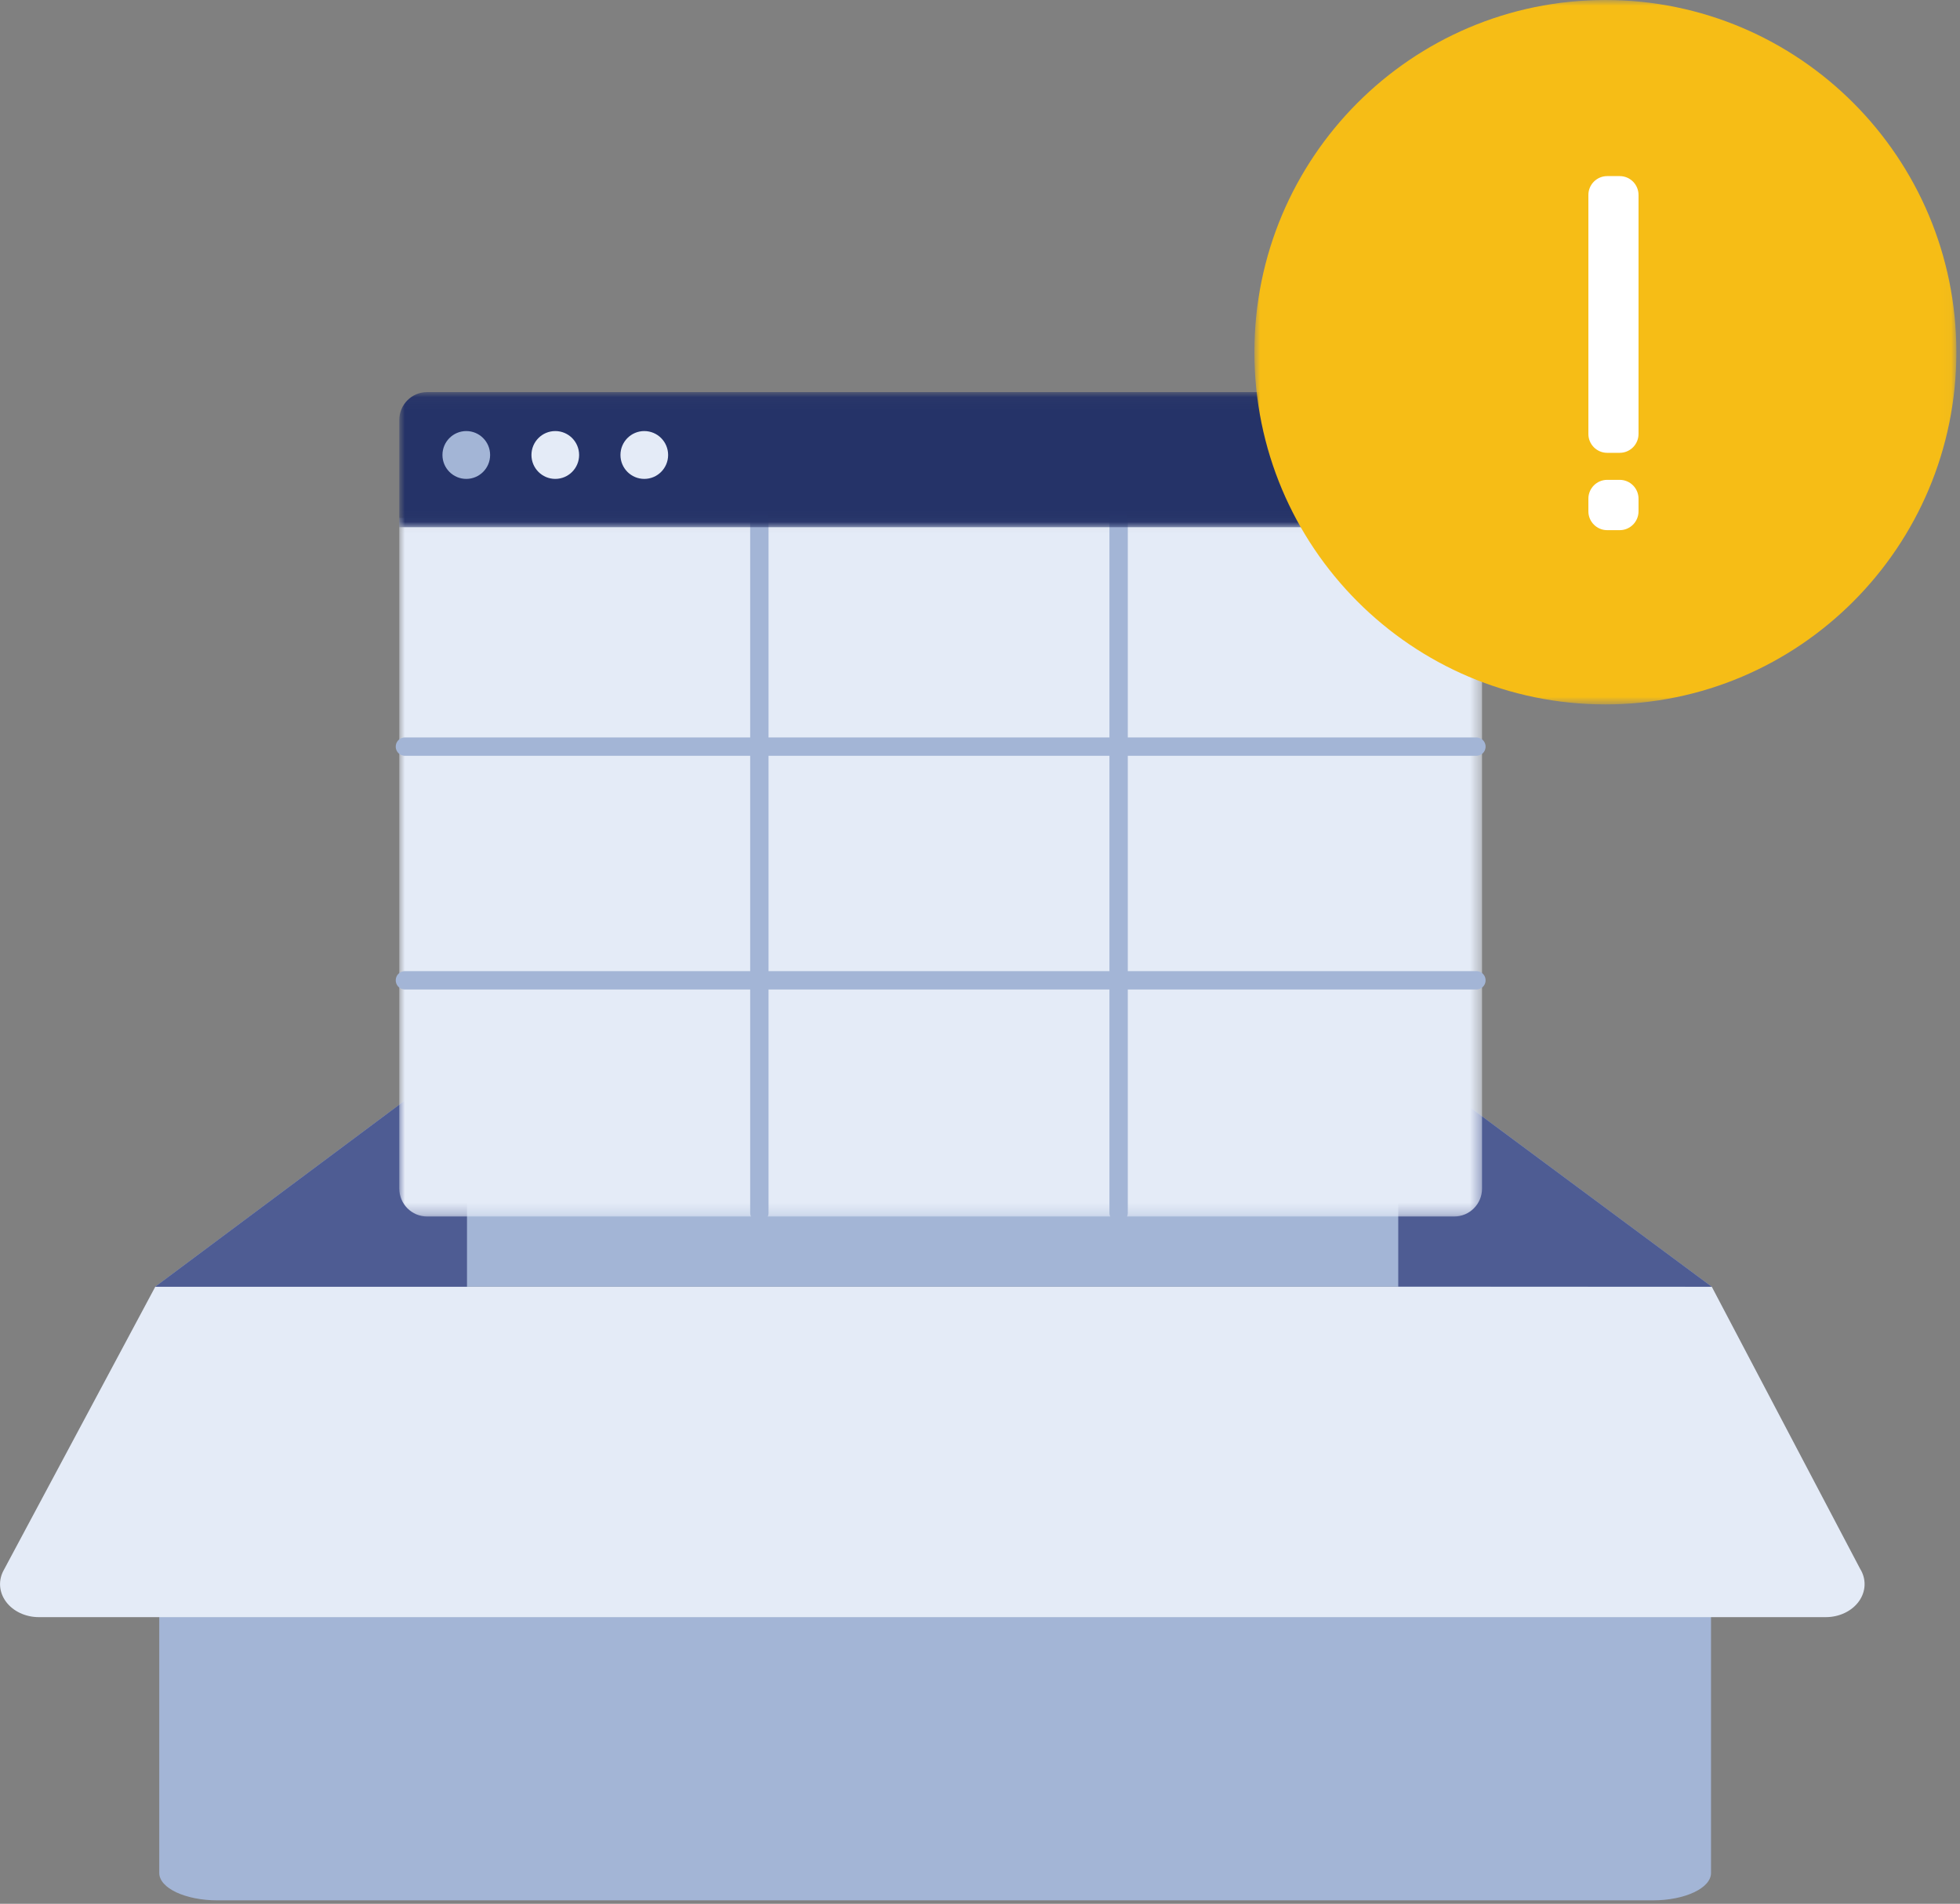 <?xml version="1.0" encoding="UTF-8"?>
<svg width="173px" height="168px" viewBox="0 0 173 168" version="1.1" 
  xmlns="http://www.w3.org/2000/svg" 
  xmlns:xlink="http://www.w3.org/1999/xlink">
  <rect x="0" y="0" width="173" height="168" fill="#808080" stroke="none"/>
  <defs>
    <polygon id="path-1" points="0 0.054 95.57 0.054 95.57 61.705 0 61.705"></polygon>
    <polygon id="path-3" points="0 0.042 95.57 0.042 95.57 11.965 0 11.965"></polygon>
    <polygon id="path-5" points="6.91523063e-06 0 61.96 0 61.96 62.159 6.91523063e-06 62.159"></polygon>
  </defs>
  <g id="页面-1" stroke="none" stroke-width="1" fill="none" fill-rule="evenodd">
    <g id="1229" transform="translate(-426, -1588)">
      <rect id="Rectangle" stroke="#979797" stroke-width="0.926" x="142" y="1477" width="741" height="556"></rect>
      <g id="Group-2" transform="translate(426, 1588)">
        <g id="5.业务组件/灰色版/箱子" transform="translate(0, 93.025)" fill-rule="nonzero">
          <g id="资源-20">
            <path d="M14.057,41.349 L151.024,41.349 L151.024,72.255 C151.024,73.589 148.723,74.671 145.884,74.671 L19.197,74.671 C16.358,74.671 14.057,73.589 14.057,72.255 L14.057,41.349 Z" id="路径" fill="#A3B5D6"></path>
            <path d="M13.706,20.522 L0.341,45.51 C-0.168,46.412 -0.096,47.472 0.531,48.318 C1.157,49.164 2.25,49.678 3.426,49.679 L161.153,49.679 C162.355,49.679 163.469,49.144 164.089,48.268 C164.708,47.392 164.743,46.305 164.179,45.403 L151.09,20.522 L13.706,20.522 Z" id="路径" fill="#E4EBF7"></path>
            <polygon id="路径" fill="#A3B5D6" points="123.417 0 151.09 20.522 13.695 20.522 41.22 0"></polygon>
            <polygon id="路径" fill="#4E5C93" points="41.22 0 41.22 20.522 13.695 20.522"></polygon>
            <polygon id="路径" fill="#4E5C93" points="123.417 0 123.417 20.507 151.09 20.522"></polygon>
          </g>
        </g>
        <g id="5.业务组件/灰色版/表格" transform="translate(24.912, 12.496)">
          <g id="分组" transform="translate(10.331, 21.982)">
            <g transform="translate(0, 11.166)">
              <mask id="mask-2" fill="white">
                <use xlink:href="#path-1"></use>
              </mask>
              <g id="Clip-4"></g>
              <path d="M93.115,61.705 L2.455,61.705 C1.099,61.705 -3.68313447e-05,60.602 -3.68313447e-05,59.242 L-3.68313447e-05,0.054 L95.57,0.054 L95.57,59.242 C95.57,60.602 94.471,61.705 93.115,61.705" id="Fill-3" fill="#E4EBF7" mask="url(#mask-2)"></path>
            </g>
            <line x1="0.497" y1="31.407" x2="95.073" y2="31.407" id="Stroke-5" stroke="#A3B5D6" stroke-width="1.62" stroke-linecap="round" stroke-linejoin="round"></line>
            <line x1="31.782" y1="72.554" x2="31.782" y2="11.173" id="Stroke-7" stroke="#A3B5D6" stroke-width="1.62" stroke-linecap="round" stroke-linejoin="round"></line>
            <line x1="63.492" y1="72.554" x2="63.492" y2="11.173" id="Stroke-9" stroke="#A3B5D6" stroke-width="1.62" stroke-linecap="round" stroke-linejoin="round"></line>
            <line x1="0.497" y1="52.029" x2="95.073" y2="52.029" id="Stroke-11" stroke="#A3B5D6" stroke-width="1.62" stroke-linecap="round" stroke-linejoin="round"></line>
            <g transform="translate(0, 0.081)">
              <mask id="mask-4" fill="white">
                <use xlink:href="#path-3"></use>
              </mask>
              <g id="Clip-2"></g>
              <path d="M95.57,11.965 L-3.68313447e-05,11.965 L-3.68313447e-05,2.505 C-3.68313447e-05,1.145 1.099,0.042 2.455,0.042 L93.115,0.042 C94.471,0.042 95.57,1.145 95.57,2.505 L95.57,11.965 Z" id="Fill-1" fill="#253368" mask="url(#mask-4)"></path>
            </g>
            <path d="M8.017,5.672 C8.017,6.837 7.075,7.782 5.914,7.782 C4.752,7.782 3.81,6.837 3.81,5.672 C3.81,4.506 4.752,3.561 5.914,3.561 C7.075,3.561 8.017,4.506 8.017,5.672" id="Fill-13" fill="#A3B5D6"></path>
            <path d="M15.873,5.672 C15.873,6.837 14.931,7.782 13.769,7.782 C12.608,7.782 11.666,6.837 11.666,5.672 C11.666,4.506 12.608,3.561 13.769,3.561 C14.931,3.561 15.873,4.506 15.873,5.672" id="Fill-15" fill="#E4EBF7"></path>
            <path d="M23.729,5.672 C23.729,6.837 22.787,7.782 21.625,7.782 C20.463,7.782 19.522,6.837 19.522,5.672 C19.522,4.506 20.463,3.561 21.625,3.561 C22.787,3.561 23.729,4.506 23.729,5.672" id="Fill-17" fill="#E4EBF7"></path>
          </g>
        </g>
        <g id="5.业务组件/灰色版/感叹号-copy" transform="translate(110.72, 0)">
          <g id="分组">
            <g>
              <mask id="mask-6" fill="white">
                <use xlink:href="#path-5"></use>
              </mask>
              <g id="Clip-2"></g>
              <path d="M30.98,-6.93736413e-06 C13.87,-6.93736413e-06 6.91523063e-06,13.915 6.91523063e-06,31.079 C6.91523063e-06,48.244 13.87,62.159 30.98,62.159 C48.09,62.159 61.96,48.244 61.96,31.079 C61.96,13.915 48.09,-6.93736413e-06 30.98,-6.93736413e-06" id="Fill-1" fill="#F6BD16" mask="url(#mask-6)"></path>
            </g>
            <path d="M32.245,39.959 L31.139,39.959 C30.222,39.959 29.479,39.214 29.479,38.294 L29.479,17.205 C29.479,16.285 30.222,15.54 31.139,15.54 L32.245,15.54 C33.162,15.54 33.905,16.285 33.905,17.205 L33.905,38.294 C33.905,39.214 33.162,39.959 32.245,39.959" id="Fill-3" fill="#FFFFFF"></path>
            <path d="M32.245,46.784 L31.139,46.784 C30.222,46.784 29.479,46.039 29.479,45.119 L29.479,44.009 C29.479,43.09 30.222,42.344 31.139,42.344 L32.245,42.344 C33.162,42.344 33.905,43.09 33.905,44.009 L33.905,45.119 C33.905,46.039 33.162,46.784 32.245,46.784" id="Fill-5" fill="#FFFFFF"></path>
          </g>
        </g>
      </g>
    </g>
  </g>
</svg>
